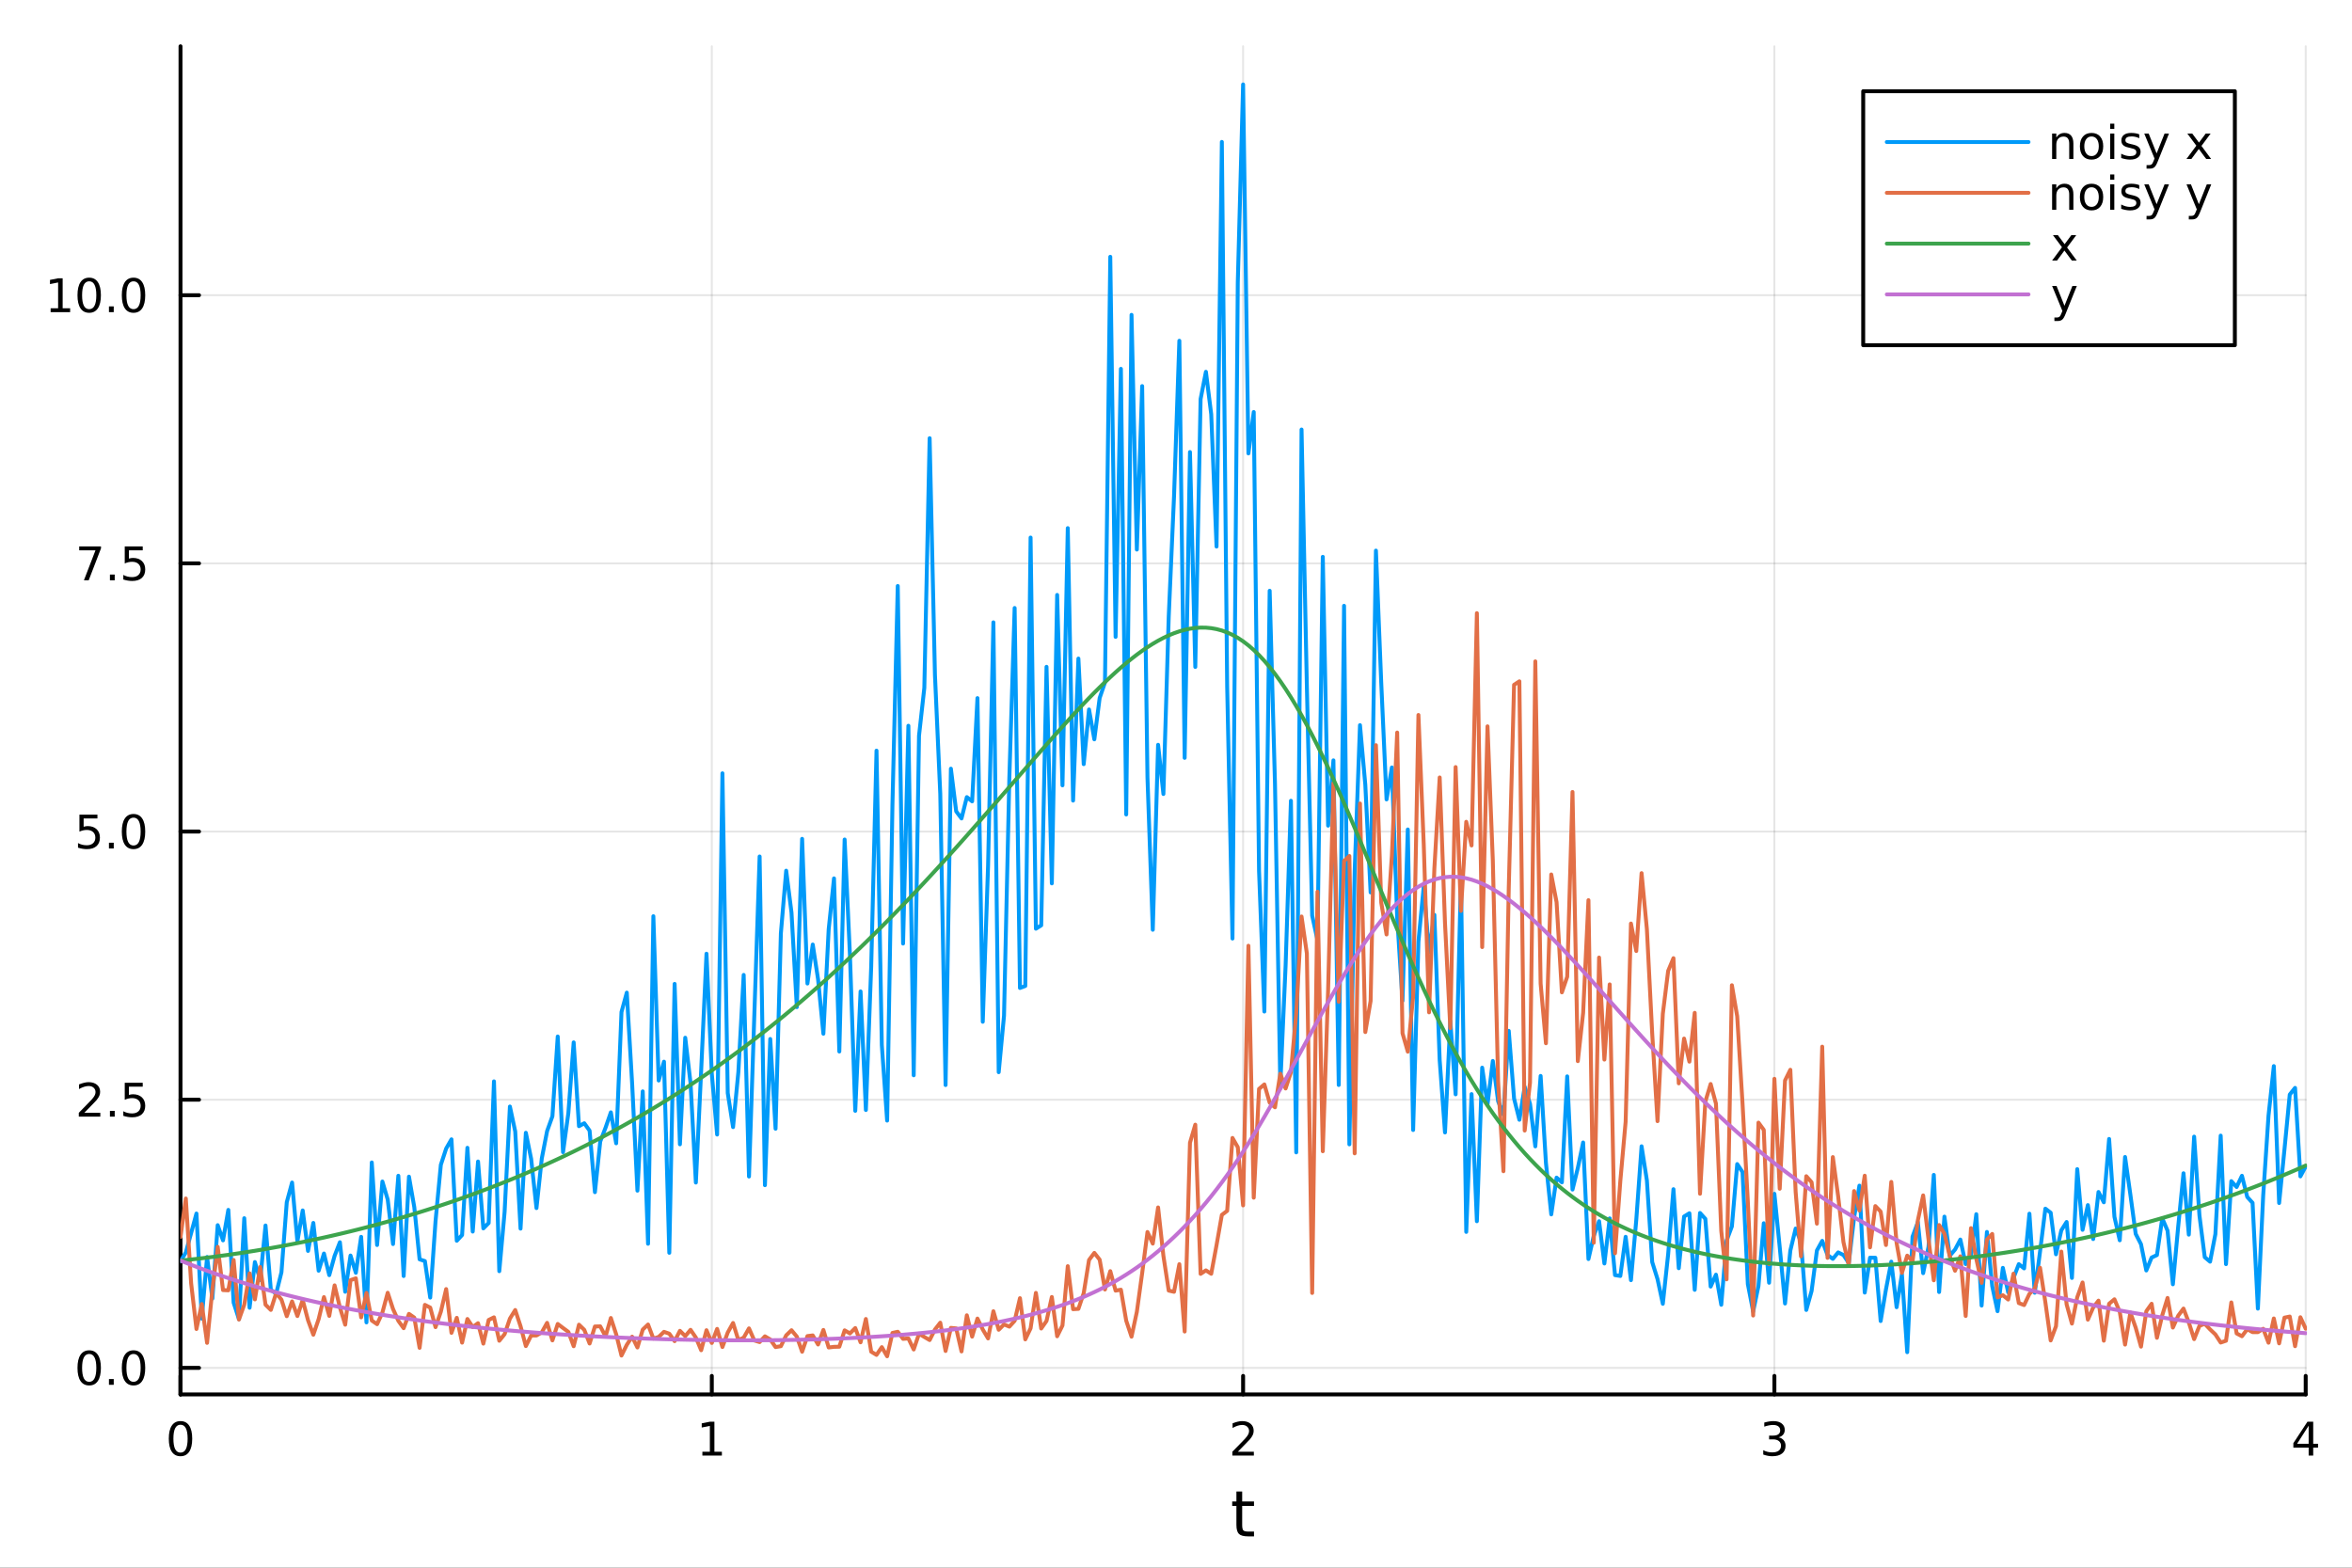 <?xml version="1.0" encoding="utf-8"?>
<svg xmlns="http://www.w3.org/2000/svg" xmlns:xlink="http://www.w3.org/1999/xlink" width="600" height="400" viewBox="0 0 2400 1600">
<rect x="0" y="0" width="2400" height="1600" fill="#333333" stroke="none"/>
<defs>
  <clipPath id="clip360">
    <rect x="0" y="0" width="2400" height="1600"/>
  </clipPath>
</defs>
<path clip-path="url(#clip360)" d="M0 1600 L2400 1600 L2400 0 L0 0  Z" fill="#ffffff" fill-rule="evenodd" fill-opacity="1"/>
<defs>
  <clipPath id="clip361">
    <rect x="480" y="0" width="1681" height="1600"/>
  </clipPath>
</defs>
<path clip-path="url(#clip360)" d="M184.191 1423.18 L2352.76 1423.18 L2352.76 47.244 L184.191 47.244  Z" fill="#ffffff" fill-rule="evenodd" fill-opacity="1"/>
<defs>
  <clipPath id="clip362">
    <rect x="184" y="47" width="2170" height="1377"/>
  </clipPath>
</defs>
<polyline clip-path="url(#clip362)" style="stroke:#000000; stroke-linecap:round; stroke-linejoin:round; stroke-width:2; stroke-opacity:0.1; fill:none" points="184.191,1423.18 184.191,47.244 "/>
<polyline clip-path="url(#clip362)" style="stroke:#000000; stroke-linecap:round; stroke-linejoin:round; stroke-width:2; stroke-opacity:0.1; fill:none" points="726.332,1423.18 726.332,47.244 "/>
<polyline clip-path="url(#clip362)" style="stroke:#000000; stroke-linecap:round; stroke-linejoin:round; stroke-width:2; stroke-opacity:0.1; fill:none" points="1268.47,1423.18 1268.47,47.244 "/>
<polyline clip-path="url(#clip362)" style="stroke:#000000; stroke-linecap:round; stroke-linejoin:round; stroke-width:2; stroke-opacity:0.1; fill:none" points="1810.61,1423.18 1810.61,47.244 "/>
<polyline clip-path="url(#clip362)" style="stroke:#000000; stroke-linecap:round; stroke-linejoin:round; stroke-width:2; stroke-opacity:0.1; fill:none" points="2352.76,1423.18 2352.76,47.244 "/>
<polyline clip-path="url(#clip360)" style="stroke:#000000; stroke-linecap:round; stroke-linejoin:round; stroke-width:4; stroke-opacity:1; fill:none" points="184.191,1423.18 2352.76,1423.18 "/>
<polyline clip-path="url(#clip360)" style="stroke:#000000; stroke-linecap:round; stroke-linejoin:round; stroke-width:4; stroke-opacity:1; fill:none" points="184.191,1423.18 184.191,1404.28 "/>
<polyline clip-path="url(#clip360)" style="stroke:#000000; stroke-linecap:round; stroke-linejoin:round; stroke-width:4; stroke-opacity:1; fill:none" points="726.332,1423.18 726.332,1404.28 "/>
<polyline clip-path="url(#clip360)" style="stroke:#000000; stroke-linecap:round; stroke-linejoin:round; stroke-width:4; stroke-opacity:1; fill:none" points="1268.47,1423.18 1268.47,1404.28 "/>
<polyline clip-path="url(#clip360)" style="stroke:#000000; stroke-linecap:round; stroke-linejoin:round; stroke-width:4; stroke-opacity:1; fill:none" points="1810.61,1423.18 1810.61,1404.28 "/>
<polyline clip-path="url(#clip360)" style="stroke:#000000; stroke-linecap:round; stroke-linejoin:round; stroke-width:4; stroke-opacity:1; fill:none" points="2352.76,1423.18 2352.76,1404.28 "/>
<path clip-path="url(#clip360)" d="M184.191 1454.1 Q180.58 1454.1 178.751 1457.66 Q176.945 1461.2 176.945 1468.33 Q176.945 1475.44 178.751 1479.01 Q180.58 1482.55 184.191 1482.55 Q187.825 1482.55 189.63 1479.01 Q191.459 1475.44 191.459 1468.33 Q191.459 1461.2 189.63 1457.66 Q187.825 1454.1 184.191 1454.1 M184.191 1450.39 Q190.001 1450.39 193.056 1455 Q196.135 1459.58 196.135 1468.33 Q196.135 1477.06 193.056 1481.67 Q190.001 1486.25 184.191 1486.25 Q178.381 1486.25 175.302 1481.67 Q172.246 1477.06 172.246 1468.33 Q172.246 1459.58 175.302 1455 Q178.381 1450.39 184.191 1450.39 Z" fill="#000000" fill-rule="nonzero" fill-opacity="1" /><path clip-path="url(#clip360)" d="M716.714 1481.64 L724.353 1481.64 L724.353 1455.28 L716.043 1456.95 L716.043 1452.69 L724.307 1451.02 L728.982 1451.02 L728.982 1481.64 L736.621 1481.64 L736.621 1485.58 L716.714 1485.58 L716.714 1481.64 Z" fill="#000000" fill-rule="nonzero" fill-opacity="1" /><path clip-path="url(#clip360)" d="M1263.13 1481.64 L1279.45 1481.64 L1279.45 1485.58 L1257.5 1485.58 L1257.5 1481.64 Q1260.16 1478.89 1264.75 1474.26 Q1269.35 1469.61 1270.53 1468.27 Q1272.78 1465.74 1273.66 1464.01 Q1274.56 1462.25 1274.56 1460.56 Q1274.56 1457.8 1272.62 1456.07 Q1270.7 1454.33 1267.59 1454.33 Q1265.39 1454.33 1262.94 1455.09 Q1260.51 1455.86 1257.73 1457.41 L1257.73 1452.69 Q1260.56 1451.55 1263.01 1450.97 Q1265.46 1450.39 1267.5 1450.39 Q1272.87 1450.39 1276.07 1453.08 Q1279.26 1455.77 1279.26 1460.26 Q1279.26 1462.39 1278.45 1464.31 Q1277.66 1466.2 1275.56 1468.8 Q1274.98 1469.47 1271.88 1472.69 Q1268.77 1475.88 1263.13 1481.64 Z" fill="#000000" fill-rule="nonzero" fill-opacity="1" /><path clip-path="url(#clip360)" d="M1814.86 1466.95 Q1818.22 1467.66 1820.09 1469.93 Q1821.99 1472.2 1821.99 1475.53 Q1821.99 1480.65 1818.47 1483.45 Q1814.95 1486.25 1808.47 1486.25 Q1806.3 1486.25 1803.98 1485.81 Q1801.69 1485.39 1799.24 1484.54 L1799.24 1480.02 Q1801.18 1481.16 1803.5 1481.74 Q1805.81 1482.32 1808.33 1482.32 Q1812.73 1482.32 1815.02 1480.58 Q1817.34 1478.84 1817.34 1475.53 Q1817.34 1472.48 1815.19 1470.77 Q1813.06 1469.03 1809.24 1469.03 L1805.21 1469.03 L1805.21 1465.19 L1809.42 1465.19 Q1812.87 1465.19 1814.7 1463.82 Q1816.53 1462.43 1816.53 1459.84 Q1816.53 1457.18 1814.63 1455.77 Q1812.76 1454.33 1809.24 1454.33 Q1807.32 1454.33 1805.12 1454.75 Q1802.92 1455.16 1800.28 1456.04 L1800.28 1451.88 Q1802.94 1451.14 1805.26 1450.77 Q1807.59 1450.39 1809.65 1450.39 Q1814.98 1450.39 1818.08 1452.83 Q1821.18 1455.23 1821.18 1459.35 Q1821.18 1462.22 1819.54 1464.21 Q1817.89 1466.18 1814.86 1466.95 Z" fill="#000000" fill-rule="nonzero" fill-opacity="1" /><path clip-path="url(#clip360)" d="M2355.77 1455.09 L2343.96 1473.54 L2355.77 1473.54 L2355.77 1455.09 M2354.54 1451.02 L2360.42 1451.02 L2360.42 1473.54 L2365.35 1473.54 L2365.35 1477.43 L2360.42 1477.43 L2360.42 1485.58 L2355.77 1485.58 L2355.77 1477.43 L2340.16 1477.43 L2340.16 1472.92 L2354.54 1451.02 Z" fill="#000000" fill-rule="nonzero" fill-opacity="1" /><path clip-path="url(#clip360)" d="M1267.53 1522.27 L1267.53 1532.4 L1279.6 1532.4 L1279.6 1536.95 L1267.53 1536.95 L1267.53 1556.3 Q1267.53 1560.66 1268.71 1561.9 Q1269.92 1563.14 1273.58 1563.14 L1279.6 1563.14 L1279.6 1568.04 L1273.58 1568.04 Q1266.8 1568.04 1264.22 1565.53 Q1261.65 1562.98 1261.65 1556.3 L1261.65 1536.95 L1257.35 1536.95 L1257.35 1532.4 L1261.65 1532.4 L1261.65 1522.27 L1267.53 1522.27 Z" fill="#000000" fill-rule="nonzero" fill-opacity="1" /><polyline clip-path="url(#clip362)" style="stroke:#000000; stroke-linecap:round; stroke-linejoin:round; stroke-width:2; stroke-opacity:0.1; fill:none" points="184.191,1396.07 2352.76,1396.07 "/>
<polyline clip-path="url(#clip362)" style="stroke:#000000; stroke-linecap:round; stroke-linejoin:round; stroke-width:2; stroke-opacity:0.1; fill:none" points="184.191,1122.37 2352.76,1122.37 "/>
<polyline clip-path="url(#clip362)" style="stroke:#000000; stroke-linecap:round; stroke-linejoin:round; stroke-width:2; stroke-opacity:0.1; fill:none" points="184.191,848.684 2352.76,848.684 "/>
<polyline clip-path="url(#clip362)" style="stroke:#000000; stroke-linecap:round; stroke-linejoin:round; stroke-width:2; stroke-opacity:0.1; fill:none" points="184.191,574.993 2352.76,574.993 "/>
<polyline clip-path="url(#clip362)" style="stroke:#000000; stroke-linecap:round; stroke-linejoin:round; stroke-width:2; stroke-opacity:0.1; fill:none" points="184.191,301.303 2352.76,301.303 "/>
<polyline clip-path="url(#clip360)" style="stroke:#000000; stroke-linecap:round; stroke-linejoin:round; stroke-width:4; stroke-opacity:1; fill:none" points="184.191,1423.18 184.191,47.244 "/>
<polyline clip-path="url(#clip360)" style="stroke:#000000; stroke-linecap:round; stroke-linejoin:round; stroke-width:4; stroke-opacity:1; fill:none" points="184.191,1396.07 203.088,1396.07 "/>
<polyline clip-path="url(#clip360)" style="stroke:#000000; stroke-linecap:round; stroke-linejoin:round; stroke-width:4; stroke-opacity:1; fill:none" points="184.191,1122.37 203.088,1122.37 "/>
<polyline clip-path="url(#clip360)" style="stroke:#000000; stroke-linecap:round; stroke-linejoin:round; stroke-width:4; stroke-opacity:1; fill:none" points="184.191,848.684 203.088,848.684 "/>
<polyline clip-path="url(#clip360)" style="stroke:#000000; stroke-linecap:round; stroke-linejoin:round; stroke-width:4; stroke-opacity:1; fill:none" points="184.191,574.993 203.088,574.993 "/>
<polyline clip-path="url(#clip360)" style="stroke:#000000; stroke-linecap:round; stroke-linejoin:round; stroke-width:4; stroke-opacity:1; fill:none" points="184.191,301.303 203.088,301.303 "/>
<path clip-path="url(#clip360)" d="M91.015 1381.86 Q87.404 1381.86 85.575 1385.43 Q83.77 1388.97 83.77 1396.1 Q83.77 1403.21 85.575 1406.77 Q87.404 1410.31 91.015 1410.31 Q94.649 1410.31 96.455 1406.77 Q98.284 1403.21 98.284 1396.1 Q98.284 1388.97 96.455 1385.43 Q94.649 1381.86 91.015 1381.86 M91.015 1378.16 Q96.825 1378.16 99.881 1382.77 Q102.959 1387.35 102.959 1396.1 Q102.959 1404.83 99.881 1409.43 Q96.825 1414.02 91.015 1414.02 Q85.205 1414.02 82.126 1409.43 Q79.071 1404.83 79.071 1396.1 Q79.071 1387.35 82.126 1382.77 Q85.205 1378.16 91.015 1378.16 Z" fill="#000000" fill-rule="nonzero" fill-opacity="1" /><path clip-path="url(#clip360)" d="M111.177 1407.47 L116.061 1407.47 L116.061 1413.35 L111.177 1413.35 L111.177 1407.47 Z" fill="#000000" fill-rule="nonzero" fill-opacity="1" /><path clip-path="url(#clip360)" d="M136.246 1381.86 Q132.635 1381.86 130.807 1385.43 Q129.001 1388.97 129.001 1396.1 Q129.001 1403.21 130.807 1406.77 Q132.635 1410.31 136.246 1410.31 Q139.881 1410.31 141.686 1406.77 Q143.515 1403.21 143.515 1396.1 Q143.515 1388.97 141.686 1385.43 Q139.881 1381.86 136.246 1381.86 M136.246 1378.16 Q142.056 1378.16 145.112 1382.77 Q148.191 1387.35 148.191 1396.1 Q148.191 1404.83 145.112 1409.43 Q142.056 1414.02 136.246 1414.02 Q130.436 1414.02 127.357 1409.43 Q124.302 1404.83 124.302 1396.1 Q124.302 1387.35 127.357 1382.77 Q130.436 1378.16 136.246 1378.16 Z" fill="#000000" fill-rule="nonzero" fill-opacity="1" /><path clip-path="url(#clip360)" d="M86.038 1135.72 L102.358 1135.72 L102.358 1139.65 L80.413 1139.65 L80.413 1135.72 Q83.075 1132.97 87.659 1128.34 Q92.265 1123.68 93.446 1122.34 Q95.691 1119.82 96.571 1118.08 Q97.473 1116.32 97.473 1114.63 Q97.473 1111.88 95.529 1110.14 Q93.608 1108.4 90.506 1108.4 Q88.307 1108.4 85.853 1109.17 Q83.422 1109.93 80.645 1111.48 L80.645 1106.76 Q83.469 1105.63 85.922 1105.05 Q88.376 1104.47 90.413 1104.47 Q95.784 1104.47 98.978 1107.15 Q102.172 1109.84 102.172 1114.33 Q102.172 1116.46 101.362 1118.38 Q100.575 1120.28 98.469 1122.87 Q97.89 1123.54 94.788 1126.76 Q91.686 1129.96 86.038 1135.72 Z" fill="#000000" fill-rule="nonzero" fill-opacity="1" /><path clip-path="url(#clip360)" d="M112.172 1133.78 L117.057 1133.78 L117.057 1139.65 L112.172 1139.65 L112.172 1133.78 Z" fill="#000000" fill-rule="nonzero" fill-opacity="1" /><path clip-path="url(#clip360)" d="M127.288 1105.09 L145.644 1105.09 L145.644 1109.03 L131.57 1109.03 L131.57 1117.5 Q132.589 1117.15 133.607 1116.99 Q134.626 1116.81 135.644 1116.81 Q141.431 1116.81 144.811 1119.98 Q148.191 1123.15 148.191 1128.57 Q148.191 1134.15 144.718 1137.25 Q141.246 1140.33 134.927 1140.33 Q132.751 1140.33 130.482 1139.96 Q128.237 1139.59 125.83 1138.84 L125.83 1134.15 Q127.913 1135.28 130.135 1135.84 Q132.357 1136.39 134.834 1136.39 Q138.839 1136.39 141.177 1134.28 Q143.515 1132.18 143.515 1128.57 Q143.515 1124.96 141.177 1122.85 Q138.839 1120.74 134.834 1120.74 Q132.959 1120.74 131.084 1121.16 Q129.232 1121.58 127.288 1122.46 L127.288 1105.09 Z" fill="#000000" fill-rule="nonzero" fill-opacity="1" /><path clip-path="url(#clip360)" d="M81.061 831.404 L99.418 831.404 L99.418 835.339 L85.344 835.339 L85.344 843.811 Q86.362 843.464 87.381 843.302 Q88.399 843.117 89.418 843.117 Q95.205 843.117 98.585 846.288 Q101.964 849.46 101.964 854.876 Q101.964 860.455 98.492 863.557 Q95.02 866.635 88.7 866.635 Q86.524 866.635 84.256 866.265 Q82.01 865.895 79.603 865.154 L79.603 860.455 Q81.686 861.589 83.909 862.145 Q86.131 862.7 88.608 862.7 Q92.612 862.7 94.95 860.594 Q97.288 858.487 97.288 854.876 Q97.288 851.265 94.95 849.159 Q92.612 847.052 88.608 847.052 Q86.733 847.052 84.858 847.469 Q83.006 847.886 81.061 848.765 L81.061 831.404 Z" fill="#000000" fill-rule="nonzero" fill-opacity="1" /><path clip-path="url(#clip360)" d="M111.177 860.085 L116.061 860.085 L116.061 865.964 L111.177 865.964 L111.177 860.085 Z" fill="#000000" fill-rule="nonzero" fill-opacity="1" /><path clip-path="url(#clip360)" d="M136.246 834.483 Q132.635 834.483 130.807 838.048 Q129.001 841.589 129.001 848.719 Q129.001 855.825 130.807 859.39 Q132.635 862.932 136.246 862.932 Q139.881 862.932 141.686 859.39 Q143.515 855.825 143.515 848.719 Q143.515 841.589 141.686 838.048 Q139.881 834.483 136.246 834.483 M136.246 830.779 Q142.056 830.779 145.112 835.386 Q148.191 839.969 148.191 848.719 Q148.191 857.446 145.112 862.052 Q142.056 866.635 136.246 866.635 Q130.436 866.635 127.357 862.052 Q124.302 857.446 124.302 848.719 Q124.302 839.969 127.357 835.386 Q130.436 830.779 136.246 830.779 Z" fill="#000000" fill-rule="nonzero" fill-opacity="1" /><path clip-path="url(#clip360)" d="M80.83 557.713 L103.052 557.713 L103.052 559.704 L90.506 592.273 L85.622 592.273 L97.427 561.649 L80.83 561.649 L80.83 557.713 Z" fill="#000000" fill-rule="nonzero" fill-opacity="1" /><path clip-path="url(#clip360)" d="M112.172 586.394 L117.057 586.394 L117.057 592.273 L112.172 592.273 L112.172 586.394 Z" fill="#000000" fill-rule="nonzero" fill-opacity="1" /><path clip-path="url(#clip360)" d="M127.288 557.713 L145.644 557.713 L145.644 561.649 L131.57 561.649 L131.57 570.121 Q132.589 569.774 133.607 569.612 Q134.626 569.426 135.644 569.426 Q141.431 569.426 144.811 572.598 Q148.191 575.769 148.191 581.186 Q148.191 586.764 144.718 589.866 Q141.246 592.945 134.927 592.945 Q132.751 592.945 130.482 592.574 Q128.237 592.204 125.83 591.463 L125.83 586.764 Q127.913 587.899 130.135 588.454 Q132.357 589.01 134.834 589.01 Q138.839 589.01 141.177 586.903 Q143.515 584.797 143.515 581.186 Q143.515 577.574 141.177 575.468 Q138.839 573.362 134.834 573.362 Q132.959 573.362 131.084 573.778 Q129.232 574.195 127.288 575.075 L127.288 557.713 Z" fill="#000000" fill-rule="nonzero" fill-opacity="1" /><path clip-path="url(#clip360)" d="M51.663 314.648 L59.302 314.648 L59.302 288.282 L50.992 289.949 L50.992 285.689 L59.256 284.023 L63.932 284.023 L63.932 314.648 L71.571 314.648 L71.571 318.583 L51.663 318.583 L51.663 314.648 Z" fill="#000000" fill-rule="nonzero" fill-opacity="1" /><path clip-path="url(#clip360)" d="M91.015 287.102 Q87.404 287.102 85.575 290.666 Q83.77 294.208 83.77 301.338 Q83.77 308.444 85.575 312.009 Q87.404 315.55 91.015 315.55 Q94.649 315.55 96.455 312.009 Q98.284 308.444 98.284 301.338 Q98.284 294.208 96.455 290.666 Q94.649 287.102 91.015 287.102 M91.015 283.398 Q96.825 283.398 99.881 288.004 Q102.959 292.588 102.959 301.338 Q102.959 310.064 99.881 314.671 Q96.825 319.254 91.015 319.254 Q85.205 319.254 82.126 314.671 Q79.071 310.064 79.071 301.338 Q79.071 292.588 82.126 288.004 Q85.205 283.398 91.015 283.398 Z" fill="#000000" fill-rule="nonzero" fill-opacity="1" /><path clip-path="url(#clip360)" d="M111.177 312.703 L116.061 312.703 L116.061 318.583 L111.177 318.583 L111.177 312.703 Z" fill="#000000" fill-rule="nonzero" fill-opacity="1" /><path clip-path="url(#clip360)" d="M136.246 287.102 Q132.635 287.102 130.807 290.666 Q129.001 294.208 129.001 301.338 Q129.001 308.444 130.807 312.009 Q132.635 315.55 136.246 315.55 Q139.881 315.55 141.686 312.009 Q143.515 308.444 143.515 301.338 Q143.515 294.208 141.686 290.666 Q139.881 287.102 136.246 287.102 M136.246 283.398 Q142.056 283.398 145.112 288.004 Q148.191 292.588 148.191 301.338 Q148.191 310.064 145.112 314.671 Q142.056 319.254 136.246 319.254 Q130.436 319.254 127.357 314.671 Q124.302 310.064 124.302 301.338 Q124.302 292.588 127.357 288.004 Q130.436 283.398 136.246 283.398 Z" fill="#000000" fill-rule="nonzero" fill-opacity="1" /><polyline clip-path="url(#clip362)" style="stroke:#009af9; stroke-linecap:round; stroke-linejoin:round; stroke-width:4; stroke-opacity:1; fill:none" points="184.191,1287.44 189.612,1278.25 195.034,1258.48 200.455,1238.55 205.876,1345.77 211.298,1282.9 216.719,1325.28 222.141,1250.43 227.562,1265.94 232.983,1234.83 238.405,1329.52 243.826,1346.36 249.248,1243.32 254.669,1334.71 260.09,1288.08 265.512,1306.38 270.933,1250.75 276.355,1316.29 281.776,1320.4 287.198,1298.47 292.619,1226.98 298.04,1206.93 303.462,1267.03 308.883,1235.4 314.305,1276.7 319.726,1248.14 325.147,1296.9 330.569,1279.36 335.99,1301.42 341.412,1281.79 346.833,1267.85 352.254,1318.38 357.676,1281.42 363.097,1299.01 368.519,1262.32 373.94,1349.66 379.362,1186.42 384.783,1270.68 390.204,1205.89 395.626,1224.25 401.047,1269.69 406.469,1200 411.89,1302.32 417.311,1200.91 422.733,1232.02 428.154,1285.28 433.576,1287.07 438.997,1324.33 444.419,1246.37 449.84,1188.83 455.261,1172.25 460.683,1162.8 466.104,1266.33 471.526,1260.45 476.947,1171.46 482.368,1256.97 487.79,1185.46 493.211,1253.72 498.633,1248.25 504.054,1103.65 509.475,1297.38 514.897,1237.03 520.318,1129.34 525.74,1154.77 531.161,1253.95 536.583,1156.12 542.004,1182.78 547.425,1232.99 552.847,1182.31 558.268,1154.4 563.69,1139.25 569.111,1057.87 574.532,1175.94 579.954,1136.06 585.375,1063.87 590.797,1149.4 596.218,1146.4 601.639,1153.95 607.061,1216.74 612.482,1165.05 617.904,1150.96 623.325,1135.26 628.747,1166.87 634.168,1032.88 639.589,1013.08 645.011,1105.52 650.432,1215.2 655.854,1113.88 661.275,1269.4 666.696,935.11 672.118,1102.78 677.539,1083.55 682.961,1278.61 688.382,1004.17 693.804,1167.9 699.225,1059.12 704.646,1105.48 710.068,1206.94 715.489,1092.41 720.911,973.36 726.332,1096.08 731.753,1157.93 737.175,789.244 742.596,1115.58 748.018,1150.33 753.439,1094.03 758.86,995.025 764.282,1200.77 769.703,1036.59 775.125,874.146 780.546,1209.63 785.968,1060.4 791.389,1151.98 796.81,952.524 802.232,888.631 807.653,931.424 813.075,1027.91 818.496,856.152 823.917,1003.78 829.339,964.005 834.76,999.434 840.182,1055.03 845.603,948.387 851.024,896.491 856.446,1073.2 861.867,856.827 867.289,974.682 872.71,1133.73 878.132,1011.86 883.553,1132.88 888.974,986.657 894.396,766.121 899.817,1066.58 905.239,1143.7 910.66,820.904 916.081,598.092 921.503,963.007 926.924,740.712 932.346,1097.46 937.767,750.878 943.189,702.047 948.61,447.233 954.031,688.892 959.453,810.154 964.874,1107.41 970.296,784.522 975.717,828.112 981.138,835.317 986.56,813.551 991.981,817.874 997.403,712.512 1002.82,1042.82 1008.25,883.236 1013.67,635.183 1019.09,1094.28 1024.51,1036.66 1029.93,794.486 1035.35,620.536 1040.77,1008.34 1046.2,1006.3 1051.62,548.641 1057.04,947.831 1062.46,944.409 1067.88,680.576 1073.3,901.592 1078.72,607.198 1084.15,801.531 1089.57,539.034 1094.99,817.097 1100.41,672.148 1105.83,779.88 1111.25,724.112 1116.67,754.569 1122.1,712.375 1127.52,696.503 1132.94,262.081 1138.36,649.997 1143.78,376.446 1149.2,831.266 1154.62,321.347 1160.05,560.9 1165.47,394.065 1170.89,793.584 1176.31,948.932 1181.73,760.168 1187.15,810.349 1192.57,629.621 1197.99,506.542 1203.42,347.802 1208.84,773.491 1214.26,461.385 1219.68,680.682 1225.1,407.296 1230.52,379.471 1235.94,422.742 1241.37,557.84 1246.79,144.853 1252.21,700.361 1257.63,957.883 1263.05,288.073 1268.47,86.186 1273.89,462.768 1279.32,420.526 1284.74,888.788 1290.16,1032.41 1295.58,602.945 1301,799.683 1306.42,1107.63 1311.84,985.621 1317.27,817.276 1322.69,1176.14 1328.11,438.391 1333.53,700.088 1338.95,934.488 1344.37,959.5 1349.79,568.301 1355.22,842.679 1360.64,776.047 1366.06,1107.34 1371.48,618.293 1376.9,1167.93 1382.32,888.985 1387.74,740.11 1393.17,800.904 1398.59,910.807 1404.01,561.955 1409.43,696.944 1414.85,815.896 1420.27,783.265 1425.69,936.33 1431.12,1021.4 1436.54,846.57 1441.96,1153.29 1447.38,961.178 1452.8,904.586 1458.22,971.861 1463.64,933.679 1469.07,1082.17 1474.49,1155.8 1479.91,1041.92 1485.33,1116.88 1490.75,896.594 1496.17,1257.29 1501.59,1116.65 1507.02,1246.39 1512.44,1089.68 1517.86,1127.33 1523.28,1082.84 1528.7,1123.98 1534.12,1137.57 1539.54,1052.11 1544.97,1121.2 1550.39,1142.85 1555.81,1109.27 1561.23,1126.56 1566.65,1170.01 1572.07,1098.13 1577.49,1186.91 1582.92,1239.43 1588.34,1201.9 1593.76,1206.75 1599.18,1098.56 1604.6,1214.08 1610.02,1192.11 1615.44,1166.03 1620.87,1284.99 1626.29,1261.44 1631.71,1246.39 1637.13,1289.52 1642.55,1243.49 1647.97,1301.4 1653.39,1302.26 1658.82,1262.29 1664.24,1306.54 1669.66,1245.16 1675.08,1169.93 1680.5,1204.67 1685.92,1288.1 1691.34,1305.42 1696.76,1330.66 1702.19,1280.16 1707.61,1213.71 1713.03,1294.37 1718.45,1241.61 1723.87,1238.27 1729.29,1316.41 1734.71,1237.98 1740.14,1243.98 1745.56,1313.09 1750.98,1300.95 1756.4,1331.66 1761.82,1266.16 1767.24,1251.64 1772.66,1188.08 1778.09,1196.2 1783.51,1310.55 1788.93,1338.51 1794.35,1312.51 1799.77,1248.46 1805.19,1309.18 1810.61,1218.41 1816.04,1272.84 1821.46,1330.38 1826.88,1276.27 1832.3,1253.86 1837.72,1267.63 1843.14,1336.95 1848.56,1317.63 1853.99,1276.24 1859.41,1266.44 1864.83,1280.86 1870.25,1284.81 1875.67,1278.22 1881.09,1280.89 1886.51,1289.09 1891.94,1242.65 1897.36,1210.08 1902.78,1319.23 1908.2,1283.59 1913.62,1283.68 1919.04,1348.25 1924.46,1315.91 1929.89,1287.68 1935.31,1334.17 1940.73,1300.49 1946.15,1380.06 1951.57,1262.22 1956.99,1247.42 1962.41,1299.41 1967.84,1272.77 1973.26,1199.12 1978.68,1318.66 1984.1,1241.71 1989.52,1281.69 1994.94,1275.31 2000.36,1265.11 2005.79,1290.15 2011.21,1281.92 2016.63,1239.23 2022.05,1332.48 2027.47,1257.34 2032.89,1312.73 2038.31,1338.23 2043.74,1293.99 2049.16,1318.96 2054.58,1304.31 2060,1290.2 2065.42,1294.54 2070.84,1238.7 2076.26,1319.39 2081.69,1277.25 2087.11,1233.57 2092.53,1237.73 2097.95,1280.12 2103.37,1255.7 2108.79,1247.17 2114.21,1304.28 2119.64,1193.24 2125.06,1255.19 2130.48,1229.94 2135.9,1264.6 2141.32,1216.57 2146.74,1227.08 2152.16,1162.44 2157.59,1241.91 2163.01,1265.87 2168.43,1180.84 2173.85,1219.21 2179.27,1259.3 2184.69,1269.85 2190.11,1296.65 2195.53,1283.46 2200.96,1280.93 2206.38,1243.42 2211.8,1256.05 2217.22,1310.76 2222.64,1251.99 2228.06,1197.45 2233.48,1260.09 2238.91,1160.07 2244.33,1240.5 2249.75,1283.1 2255.17,1287.68 2260.59,1259.58 2266.01,1159.04 2271.43,1290.18 2276.86,1205.49 2282.28,1211.46 2287.7,1200.02 2293.12,1221.66 2298.54,1227.63 2303.96,1335.59 2309.38,1220.09 2314.81,1138.62 2320.23,1088.08 2325.65,1227.81 2331.07,1173.29 2336.49,1117.11 2341.91,1110.32 2347.33,1200.63 2352.76,1190.54 "/>
<polyline clip-path="url(#clip362)" style="stroke:#e26f46; stroke-linecap:round; stroke-linejoin:round; stroke-width:4; stroke-opacity:1; fill:none" points="184.191,1262.49 189.612,1223.22 195.034,1309.74 200.455,1356.39 205.876,1330.91 211.298,1370.54 216.719,1316.08 222.141,1272.52 227.562,1316.67 232.983,1316.92 238.405,1285.96 243.826,1346.73 249.248,1331.56 254.669,1299.6 260.09,1326.17 265.512,1293.1 270.933,1331.59 276.355,1336.92 281.776,1319.78 287.198,1326.42 292.619,1343.33 298.04,1328.26 303.462,1343.18 308.883,1326.78 314.305,1347.42 319.726,1362.23 325.147,1346.3 330.569,1323.85 335.99,1343.02 341.412,1311.86 346.833,1334.32 352.254,1352 357.676,1306.52 363.097,1304.68 368.519,1344.51 373.94,1319.51 379.362,1347.73 384.783,1351.49 390.204,1339.59 395.626,1319.4 401.047,1335.98 406.469,1348.05 411.89,1355.58 417.311,1340.97 422.733,1344.76 428.154,1375.63 433.576,1331.77 438.997,1334.54 444.419,1354.51 449.84,1338.77 455.261,1315.65 460.683,1360.33 466.104,1345 471.526,1370.31 476.947,1346.19 482.368,1354.39 487.79,1350.47 493.211,1371.31 498.633,1347.18 504.054,1344.48 509.475,1368.39 514.897,1361.67 520.318,1345.78 525.74,1337.02 531.161,1353.54 536.583,1373.83 542.004,1363 547.425,1362.99 552.847,1359.82 558.268,1350.11 563.69,1368.02 569.111,1351.24 574.532,1355.35 579.954,1359.34 585.375,1373.98 590.797,1351.98 596.218,1357.27 601.639,1371.22 607.061,1353.83 612.482,1353.69 617.904,1363.93 623.325,1345.16 628.747,1361.73 634.168,1383.49 639.589,1372.56 645.011,1364.21 650.432,1375.26 655.854,1357.01 661.275,1351.82 666.696,1366.17 672.118,1364.5 677.539,1359.29 682.961,1361.18 688.382,1368.8 693.804,1358.25 699.225,1363.67 704.646,1357.24 710.068,1365.14 715.489,1378.07 720.911,1357.62 726.332,1370.64 731.753,1356.3 737.175,1374.79 742.596,1359.99 748.018,1350.25 753.439,1367.68 758.86,1365.24 764.282,1355.76 769.703,1368.09 775.125,1369.74 780.546,1363.87 785.968,1367.08 791.389,1374.83 796.81,1373.94 802.232,1362.88 807.653,1357.65 813.075,1364.15 818.496,1379.59 823.917,1363.63 829.339,1362.94 834.76,1372.21 840.182,1357.37 845.603,1375.26 851.024,1374.6 856.446,1374.47 861.867,1357.77 867.289,1360.9 872.71,1355.41 878.132,1369.99 883.553,1346.17 888.974,1379.55 894.396,1382.82 899.817,1374.91 905.239,1384.24 910.66,1360.42 916.081,1359.22 921.503,1366.47 926.924,1366 932.346,1377.31 937.767,1361.24 943.189,1364.51 948.61,1367.68 954.031,1356.92 959.453,1349.96 964.874,1378.82 970.296,1355.27 975.717,1355.79 981.138,1379.29 986.56,1342.41 991.981,1364.18 997.403,1345.75 1002.82,1356.89 1008.25,1366.01 1013.67,1338.26 1019.09,1357.17 1024.51,1351.7 1029.93,1353.99 1035.35,1348.05 1040.77,1324.92 1046.2,1366.98 1051.62,1355.7 1057.04,1319.54 1062.46,1355.91 1067.88,1348.16 1073.3,1323.72 1078.72,1363.82 1084.15,1352.8 1089.57,1292.26 1094.99,1336.17 1100.41,1335.84 1105.83,1319.79 1111.25,1285.96 1116.67,1278.72 1122.1,1285.62 1127.52,1316.07 1132.94,1297.36 1138.36,1317.22 1143.78,1316.3 1149.2,1347.92 1154.62,1364.22 1160.05,1338.88 1165.47,1299.42 1170.89,1257.4 1176.31,1269.24 1181.73,1232.34 1187.15,1281.75 1192.57,1317.18 1197.99,1318.43 1203.42,1290.24 1208.84,1358.98 1214.26,1166.32 1219.68,1147.85 1225.1,1300.13 1230.52,1296.56 1235.94,1300.02 1241.37,1270.8 1246.79,1239.95 1252.21,1235.8 1257.63,1161.4 1263.05,1170.87 1268.47,1230.23 1273.89,965.248 1279.32,1222.37 1284.74,1111.36 1290.16,1106.78 1295.58,1125.42 1301,1130.12 1306.42,1095.81 1311.84,1110.92 1317.27,1094.36 1322.69,1033.96 1328.11,935.401 1333.53,973.095 1338.95,1319.6 1344.37,910.112 1349.79,1174.98 1355.22,1010.16 1360.64,798.999 1366.06,1022.43 1371.48,878.758 1376.9,873.66 1382.32,1177.13 1387.74,820.07 1393.17,1053.34 1398.59,1021.53 1404.01,760.556 1409.43,921.142 1414.85,953.725 1420.27,873.383 1425.69,747.646 1431.12,1054.51 1436.54,1073.36 1441.96,1017.2 1447.38,729.717 1452.8,861.712 1458.22,1033.2 1463.64,886.468 1469.07,793.484 1474.49,942.174 1479.91,1049.36 1485.33,782.884 1490.75,929.668 1496.17,838.749 1501.59,862.889 1507.02,625.81 1512.44,966.611 1517.86,741.304 1523.28,877.911 1528.7,1103.59 1534.12,1195.37 1539.54,906.695 1544.97,698.942 1550.39,695.369 1555.81,1153.84 1561.23,1105.01 1566.65,675.003 1572.07,1003.91 1577.49,1064.76 1582.92,892.485 1588.34,920.761 1593.76,1012.82 1599.18,996.912 1604.6,808.309 1610.02,1083.02 1615.44,1033.79 1620.87,918.729 1626.29,1268.33 1631.71,977.307 1637.13,1081.43 1642.55,1004.68 1647.97,1279.1 1653.39,1205.37 1658.82,1144.75 1664.24,942.571 1669.66,970.629 1675.08,891.156 1680.5,948.355 1685.92,1054.71 1691.34,1144.27 1696.76,1034.68 1702.19,990.954 1707.61,977.937 1713.03,1105.68 1718.45,1059.98 1723.87,1083.55 1729.29,1033.71 1734.71,1218.36 1740.14,1124.37 1745.56,1106.34 1750.98,1126.34 1756.4,1256.34 1761.82,1305.71 1767.24,1005.54 1772.66,1037.27 1778.09,1126.16 1783.51,1226.45 1788.93,1342.64 1794.35,1145.78 1799.77,1153.18 1805.19,1290.2 1810.61,1101.04 1816.04,1213.24 1821.46,1102.76 1826.88,1091.82 1832.3,1216.53 1837.72,1282.25 1843.14,1200.47 1848.56,1206.59 1853.99,1248.87 1859.41,1068.23 1864.83,1283.76 1870.25,1180.94 1875.67,1220.94 1881.09,1267.83 1886.51,1291.39 1891.94,1215.61 1897.36,1235.46 1902.78,1199.92 1908.2,1273.06 1913.62,1230.94 1919.04,1236.56 1924.46,1270.69 1929.89,1206.29 1935.31,1268.59 1940.73,1299.12 1946.15,1281.53 1951.57,1287.32 1956.99,1245.47 1962.41,1220.04 1967.84,1264.67 1973.26,1306.71 1978.68,1250.29 1984.1,1259.01 1989.52,1281.87 1994.94,1296.93 2000.36,1282.18 2005.79,1343.1 2011.21,1253.46 2016.63,1284.79 2022.05,1309.32 2027.47,1265.11 2032.89,1259.39 2038.31,1324.16 2043.74,1321.91 2049.16,1326.32 2054.58,1299.92 2060,1329.91 2065.42,1331.99 2070.84,1320.54 2076.26,1315.13 2081.69,1293.91 2087.11,1329.11 2092.53,1368.09 2097.95,1353.57 2103.37,1277.37 2108.79,1331.23 2114.21,1350.88 2119.64,1323.96 2125.06,1308.92 2130.48,1346.86 2135.9,1334.48 2141.32,1327.45 2146.74,1368.32 2152.16,1330.61 2157.59,1326.09 2163.01,1338.86 2168.43,1372.31 2173.85,1339.63 2179.27,1355.01 2184.69,1374.4 2190.11,1338.26 2195.53,1330.63 2200.96,1365.38 2206.38,1342.39 2211.8,1324.69 2217.22,1354.94 2222.64,1342.86 2228.06,1335.54 2233.48,1349.75 2238.91,1366.73 2244.33,1353.21 2249.75,1351.05 2255.17,1356.78 2260.59,1361.93 2266.01,1370.22 2271.43,1368.39 2276.86,1329.28 2282.28,1360.91 2287.7,1363.79 2293.12,1356.63 2298.54,1359.6 2303.96,1359.62 2309.38,1356.18 2314.81,1370.4 2320.23,1345.63 2325.65,1371.06 2331.07,1344.8 2336.49,1343.68 2341.91,1373.95 2347.33,1344.39 2352.76,1356.1 "/>
<polyline clip-path="url(#clip362)" style="stroke:#3da44d; stroke-linecap:round; stroke-linejoin:round; stroke-width:4; stroke-opacity:1; fill:none" points="184.191,1286.59 189.612,1286.03 195.034,1285.45 200.455,1284.84 205.876,1284.2 211.298,1283.55 216.719,1282.87 222.141,1282.16 227.562,1281.43 232.983,1280.68 238.405,1279.9 243.826,1279.1 249.248,1278.28 254.669,1277.43 260.09,1276.56 265.512,1275.66 270.933,1274.74 276.355,1273.8 281.776,1272.83 287.198,1271.84 292.619,1270.82 298.04,1269.78 303.462,1268.72 308.883,1267.63 314.305,1266.51 319.726,1265.38 325.147,1264.21 330.569,1263.03 335.99,1261.81 341.412,1260.57 346.833,1259.31 352.254,1258.02 357.676,1256.71 363.097,1255.37 368.519,1254 373.94,1252.61 379.362,1251.19 384.783,1249.74 390.204,1248.27 395.626,1246.77 401.047,1245.25 406.469,1243.69 411.89,1242.11 417.311,1240.5 422.733,1238.86 428.154,1237.2 433.576,1235.5 438.997,1233.78 444.419,1232.03 449.84,1230.24 455.261,1228.43 460.683,1226.59 466.104,1224.72 471.526,1222.81 476.947,1220.88 482.368,1218.92 487.79,1216.92 493.211,1214.89 498.633,1212.83 504.054,1210.74 509.475,1208.61 514.897,1206.45 520.318,1204.26 525.74,1202.04 531.161,1199.78 536.583,1197.48 542.004,1195.15 547.425,1192.79 552.847,1190.39 558.268,1187.95 563.69,1185.48 569.111,1182.97 574.532,1180.42 579.954,1177.84 585.375,1175.22 590.797,1172.56 596.218,1169.86 601.639,1167.13 607.061,1164.35 612.482,1161.53 617.904,1158.68 623.325,1155.78 628.747,1152.84 634.168,1149.87 639.589,1146.84 645.011,1143.78 650.432,1140.68 655.854,1137.53 661.275,1134.34 666.696,1131.1 672.118,1127.82 677.539,1124.5 682.961,1121.13 688.382,1117.71 693.804,1114.25 699.225,1110.75 704.646,1107.19 710.068,1103.59 715.489,1099.95 720.911,1096.25 726.332,1092.51 731.753,1088.72 737.175,1084.87 742.596,1080.98 748.018,1077.04 753.439,1073.05 758.86,1069.01 764.282,1064.92 769.703,1060.78 775.125,1056.58 780.546,1052.34 785.968,1048.04 791.389,1043.69 796.81,1039.29 802.232,1034.84 807.653,1030.33 813.075,1025.77 818.496,1021.16 823.917,1016.49 829.339,1011.77 834.76,1007 840.182,1002.17 845.603,997.293 851.024,992.36 856.446,987.375 861.867,982.336 867.289,977.243 872.71,972.098 878.132,966.901 883.553,961.655 888.974,956.357 894.396,951.008 899.817,945.609 905.239,940.158 910.66,934.656 916.081,929.104 921.503,923.502 926.924,917.851 932.346,912.152 937.767,906.405 943.189,900.613 948.61,894.776 954.031,888.895 959.453,882.973 964.874,877.012 970.296,871.013 975.717,864.979 981.138,858.912 986.56,852.815 991.981,846.69 997.403,840.539 1002.82,834.367 1008.25,828.176 1013.67,821.97 1019.09,815.752 1024.51,809.526 1029.93,803.295 1035.35,797.064 1040.77,790.836 1046.2,784.617 1051.62,778.41 1057.04,772.22 1062.46,766.052 1067.88,759.904 1073.3,753.781 1078.72,747.693 1084.15,741.649 1089.57,735.66 1094.99,729.738 1100.41,723.893 1105.83,718.137 1111.25,712.481 1116.67,706.938 1122.1,701.519 1127.52,696.238 1132.94,691.107 1138.36,686.139 1143.78,681.347 1149.2,676.745 1154.62,672.347 1160.05,668.167 1165.47,664.219 1170.89,660.519 1176.31,657.08 1181.73,653.919 1187.15,651.051 1192.57,648.491 1197.99,646.255 1203.42,644.361 1208.84,642.824 1214.26,641.661 1219.68,640.89 1225.1,640.527 1230.52,640.591 1235.94,641.1 1241.37,642.071 1246.79,643.523 1252.21,645.475 1257.63,647.946 1263.05,650.956 1268.47,654.529 1273.89,658.669 1279.32,663.377 1284.74,668.648 1290.16,674.477 1295.58,680.857 1301,687.779 1306.42,695.232 1311.84,703.204 1317.27,711.68 1322.69,720.643 1328.11,730.076 1333.53,739.959 1338.95,750.269 1344.37,760.983 1349.79,772.075 1355.22,783.517 1360.64,795.28 1366.06,807.333 1371.48,819.643 1376.9,832.175 1382.32,844.891 1387.74,857.754 1393.17,870.722 1398.59,883.754 1404.01,896.805 1409.43,909.828 1414.85,922.784 1420.27,935.662 1425.69,948.431 1431.12,961.063 1436.54,973.529 1441.96,985.803 1447.38,997.862 1452.8,1009.68 1458.22,1021.25 1463.64,1032.54 1469.07,1043.55 1474.49,1054.25 1479.91,1064.65 1485.33,1074.72 1490.75,1084.48 1496.17,1093.9 1501.59,1102.99 1507.02,1111.76 1512.44,1120.19 1517.86,1128.31 1523.28,1136.11 1528.7,1143.61 1534.12,1150.82 1539.54,1157.75 1544.97,1164.41 1550.39,1170.82 1555.81,1176.97 1561.23,1182.85 1566.65,1188.48 1572.07,1193.88 1577.49,1199.04 1582.92,1203.97 1588.34,1208.69 1593.76,1213.2 1599.18,1217.52 1604.6,1221.64 1610.02,1225.58 1615.44,1229.33 1620.87,1232.92 1626.29,1236.35 1631.71,1239.61 1637.13,1242.73 1642.55,1245.7 1647.97,1248.52 1653.39,1251.22 1658.82,1253.78 1664.24,1256.23 1669.66,1258.55 1675.08,1260.75 1680.5,1262.85 1685.92,1264.85 1691.34,1266.75 1696.76,1268.55 1702.19,1270.26 1707.61,1271.88 1713.03,1273.42 1718.45,1274.88 1723.87,1276.26 1729.29,1277.56 1734.71,1278.79 1740.14,1279.96 1745.56,1281.05 1750.98,1282.08 1756.4,1283.05 1761.82,1283.96 1767.24,1284.82 1772.66,1285.61 1778.09,1286.36 1783.51,1287.05 1788.93,1287.69 1794.35,1288.29 1799.77,1288.84 1805.19,1289.34 1810.61,1289.8 1816.04,1290.22 1821.46,1290.59 1826.88,1290.92 1832.3,1291.21 1837.72,1291.47 1843.14,1291.68 1848.56,1291.86 1853.99,1292 1859.41,1292.11 1864.83,1292.19 1870.25,1292.23 1875.67,1292.24 1881.09,1292.22 1886.51,1292.16 1891.94,1292.08 1897.36,1291.96 1902.78,1291.82 1908.2,1291.64 1913.62,1291.44 1919.04,1291.21 1924.46,1290.95 1929.89,1290.67 1935.31,1290.35 1940.73,1290.01 1946.15,1289.65 1951.57,1289.26 1956.99,1288.84 1962.41,1288.4 1967.84,1287.93 1973.26,1287.43 1978.68,1286.92 1984.1,1286.37 1989.52,1285.81 1994.94,1285.22 2000.36,1284.6 2005.79,1283.96 2011.21,1283.3 2016.63,1282.61 2022.05,1281.9 2027.47,1281.16 2032.89,1280.4 2038.31,1279.62 2043.74,1278.81 2049.16,1277.98 2054.58,1277.12 2060,1276.24 2065.42,1275.34 2070.84,1274.41 2076.26,1273.46 2081.69,1272.49 2087.11,1271.49 2092.53,1270.46 2097.95,1269.41 2103.37,1268.34 2108.79,1267.24 2114.21,1266.12 2119.64,1264.98 2125.06,1263.8 2130.48,1262.61 2135.9,1261.39 2141.32,1260.14 2146.74,1258.87 2152.16,1257.57 2157.59,1256.25 2163.01,1254.9 2168.43,1253.52 2173.85,1252.12 2179.27,1250.69 2184.69,1249.24 2190.11,1247.76 2195.53,1246.25 2200.96,1244.72 2206.38,1243.15 2211.8,1241.56 2217.22,1239.95 2222.64,1238.3 2228.06,1236.62 2233.48,1234.92 2238.91,1233.19 2244.33,1231.42 2249.75,1229.63 2255.17,1227.81 2260.59,1225.96 2266.01,1224.08 2271.43,1222.16 2276.86,1220.22 2282.28,1218.25 2287.7,1216.24 2293.12,1214.2 2298.54,1212.13 2303.96,1210.03 2309.38,1207.89 2314.81,1205.72 2320.23,1203.52 2325.65,1201.28 2331.07,1199.01 2336.49,1196.71 2341.91,1194.37 2347.33,1191.99 2352.76,1189.58 "/>
<polyline clip-path="url(#clip362)" style="stroke:#c271d2; stroke-linecap:round; stroke-linejoin:round; stroke-width:4; stroke-opacity:1; fill:none" points="184.191,1286.59 189.612,1288.75 195.034,1290.87 200.455,1292.94 205.876,1294.96 211.298,1296.94 216.719,1298.87 222.141,1300.76 227.562,1302.61 232.983,1304.41 238.405,1306.18 243.826,1307.9 249.248,1309.58 254.669,1311.23 260.09,1312.83 265.512,1314.4 270.933,1315.94 276.355,1317.44 281.776,1318.9 287.198,1320.33 292.619,1321.73 298.04,1323.09 303.462,1324.42 308.883,1325.72 314.305,1326.99 319.726,1328.23 325.147,1329.44 330.569,1330.62 335.99,1331.78 341.412,1332.9 346.833,1334 352.254,1335.08 357.676,1336.13 363.097,1337.15 368.519,1338.15 373.94,1339.12 379.362,1340.07 384.783,1341 390.204,1341.9 395.626,1342.79 401.047,1343.65 406.469,1344.49 411.89,1345.31 417.311,1346.1 422.733,1346.88 428.154,1347.64 433.576,1348.38 438.997,1349.11 444.419,1349.81 449.84,1350.49 455.261,1351.16 460.683,1351.81 466.104,1352.45 471.526,1353.07 476.947,1353.67 482.368,1354.25 487.79,1354.82 493.211,1355.38 498.633,1355.92 504.054,1356.44 509.475,1356.95 514.897,1357.45 520.318,1357.93 525.74,1358.4 531.161,1358.86 536.583,1359.3 542.004,1359.73 547.425,1360.15 552.847,1360.55 558.268,1360.94 563.69,1361.32 569.111,1361.69 574.532,1362.05 579.954,1362.39 585.375,1362.73 590.797,1363.05 596.218,1363.36 601.639,1363.66 607.061,1363.95 612.482,1364.23 617.904,1364.49 623.325,1364.75 628.747,1365 634.168,1365.23 639.589,1365.46 645.011,1365.68 650.432,1365.88 655.854,1366.08 661.275,1366.27 666.696,1366.44 672.118,1366.61 677.539,1366.77 682.961,1366.91 688.382,1367.05 693.804,1367.18 699.225,1367.3 704.646,1367.41 710.068,1367.51 715.489,1367.59 720.911,1367.67 726.332,1367.74 731.753,1367.8 737.175,1367.85 742.596,1367.89 748.018,1367.92 753.439,1367.94 758.86,1367.95 764.282,1367.94 769.703,1367.93 775.125,1367.91 780.546,1367.88 785.968,1367.83 791.389,1367.78 796.81,1367.71 802.232,1367.63 807.653,1367.54 813.075,1367.44 818.496,1367.32 823.917,1367.19 829.339,1367.05 834.76,1366.9 840.182,1366.73 845.603,1366.54 851.024,1366.35 856.446,1366.14 861.867,1365.91 867.289,1365.66 872.71,1365.41 878.132,1365.13 883.553,1364.83 888.974,1364.52 894.396,1364.18 899.817,1363.83 905.239,1363.46 910.66,1363.06 916.081,1362.65 921.503,1362.21 926.924,1361.75 932.346,1361.27 937.767,1360.77 943.189,1360.23 948.61,1359.68 954.031,1359.09 959.453,1358.47 964.874,1357.83 970.296,1357.15 975.717,1356.43 981.138,1355.69 986.56,1354.9 991.981,1354.08 997.403,1353.21 1002.82,1352.3 1008.25,1351.35 1013.67,1350.35 1019.09,1349.3 1024.51,1348.2 1029.93,1347.04 1035.35,1345.83 1040.77,1344.55 1046.2,1343.22 1051.62,1341.82 1057.04,1340.35 1062.46,1338.81 1067.88,1337.2 1073.3,1335.52 1078.72,1333.76 1084.15,1331.92 1089.57,1329.99 1094.99,1327.96 1100.41,1325.82 1105.83,1323.58 1111.25,1321.22 1116.67,1318.73 1122.1,1316.12 1127.52,1313.36 1132.94,1310.47 1138.36,1307.43 1143.78,1304.23 1149.2,1300.88 1154.62,1297.35 1160.05,1293.66 1165.47,1289.79 1170.89,1285.73 1176.31,1281.49 1181.73,1277.05 1187.15,1272.41 1192.57,1267.57 1197.99,1262.51 1203.42,1257.25 1208.84,1251.76 1214.26,1246.04 1219.68,1240.1 1225.1,1233.92 1230.52,1227.5 1235.94,1220.83 1241.37,1213.92 1246.79,1206.75 1252.21,1199.32 1257.63,1191.64 1263.05,1183.68 1268.47,1175.43 1273.89,1166.91 1279.32,1158.14 1284.74,1149.14 1290.16,1139.94 1295.58,1130.55 1301,1121.02 1306.42,1111.35 1311.84,1101.58 1317.27,1091.73 1322.69,1081.83 1328.11,1071.9 1333.53,1061.98 1338.95,1052.09 1344.37,1042.25 1349.79,1032.51 1355.22,1022.88 1360.64,1013.39 1366.06,1004.07 1371.48,994.964 1376.9,986.088 1382.32,977.477 1387.74,969.163 1393.17,961.176 1398.59,953.549 1404.01,946.314 1409.43,939.504 1414.85,933.146 1420.27,927.243 1425.69,921.807 1431.12,916.851 1436.54,912.385 1441.96,908.418 1447.38,904.956 1452.8,902.002 1458.22,899.558 1463.64,897.624 1469.07,896.196 1474.49,895.268 1479.91,894.835 1485.33,894.885 1490.75,895.408 1496.17,896.389 1501.59,897.811 1507.02,899.656 1512.44,901.903 1517.86,904.53 1523.28,907.51 1528.7,910.817 1534.12,914.42 1539.54,918.288 1544.97,922.386 1550.39,926.695 1555.81,931.229 1561.23,935.972 1566.65,940.905 1572.07,946.012 1577.49,951.275 1582.92,956.679 1588.34,962.209 1593.76,967.849 1599.18,973.587 1604.6,979.407 1610.02,985.299 1615.44,991.249 1620.87,997.247 1626.29,1003.28 1631.71,1009.34 1637.13,1015.42 1642.55,1021.51 1647.97,1027.59 1653.39,1033.67 1658.82,1039.73 1664.24,1045.78 1669.66,1051.79 1675.08,1057.78 1680.5,1063.72 1685.92,1069.62 1691.34,1075.47 1696.76,1081.27 1702.19,1087.01 1707.61,1092.7 1713.03,1098.32 1718.45,1103.88 1723.87,1109.38 1729.29,1114.81 1734.71,1120.16 1740.14,1125.45 1745.56,1130.66 1750.98,1135.8 1756.4,1140.86 1761.82,1145.85 1767.24,1150.76 1772.66,1155.59 1778.09,1160.34 1783.51,1165.01 1788.93,1169.6 1794.35,1174.11 1799.77,1178.54 1805.19,1182.89 1810.61,1187.17 1816.04,1191.37 1821.46,1195.49 1826.88,1199.53 1832.3,1203.5 1837.72,1207.39 1843.14,1211.21 1848.56,1214.96 1853.99,1218.63 1859.41,1222.23 1864.83,1225.76 1870.25,1229.22 1875.67,1232.61 1881.09,1235.93 1886.51,1239.18 1891.94,1242.36 1897.36,1245.48 1902.78,1248.54 1908.2,1251.53 1913.62,1254.45 1919.04,1257.32 1924.46,1260.12 1929.89,1262.87 1935.31,1265.55 1940.73,1268.18 1946.15,1270.75 1951.57,1273.26 1956.99,1275.72 1962.41,1278.13 1967.84,1280.48 1973.26,1282.78 1978.68,1285.03 1984.1,1287.22 1989.52,1289.37 1994.94,1291.48 2000.36,1293.53 2005.79,1295.54 2011.21,1297.51 2016.63,1299.42 2022.05,1301.3 2027.47,1303.13 2032.89,1304.93 2038.31,1306.68 2043.74,1308.39 2049.16,1310.06 2054.58,1311.69 2060,1313.29 2065.42,1314.85 2070.84,1316.37 2076.26,1317.86 2081.69,1319.31 2087.11,1320.73 2092.53,1322.12 2097.95,1323.47 2103.37,1324.79 2108.79,1326.09 2114.21,1327.35 2119.64,1328.58 2125.06,1329.78 2130.48,1330.96 2135.9,1332.1 2141.32,1333.22 2146.74,1334.31 2152.16,1335.38 2157.59,1336.42 2163.01,1337.44 2168.43,1338.43 2173.85,1339.4 2179.27,1340.34 2184.69,1341.26 2190.11,1342.16 2195.53,1343.03 2200.96,1343.89 2206.38,1344.72 2211.8,1345.53 2217.22,1346.33 2222.64,1347.1 2228.06,1347.85 2233.48,1348.59 2238.91,1349.3 2244.33,1350 2249.75,1350.68 2255.17,1351.35 2260.59,1351.99 2266.01,1352.62 2271.43,1353.23 2276.86,1353.83 2282.28,1354.41 2287.7,1354.98 2293.12,1355.53 2298.54,1356.06 2303.96,1356.58 2309.38,1357.09 2314.81,1357.58 2320.23,1358.06 2325.65,1358.52 2331.07,1358.98 2336.49,1359.42 2341.91,1359.84 2347.33,1360.25 2352.76,1360.66 "/>
<path clip-path="url(#clip360)" d="M1901.23 352.309 L2280.47 352.309 L2280.47 93.109 L1901.23 93.109  Z" fill="#ffffff" fill-rule="evenodd" fill-opacity="1"/>
<polyline clip-path="url(#clip360)" style="stroke:#000000; stroke-linecap:round; stroke-linejoin:round; stroke-width:4; stroke-opacity:1; fill:none" points="1901.23,352.309 2280.47,352.309 2280.47,93.109 1901.23,93.109 1901.23,352.309 "/>
<polyline clip-path="url(#clip360)" style="stroke:#009af9; stroke-linecap:round; stroke-linejoin:round; stroke-width:4; stroke-opacity:1; fill:none" points="1925.33,144.949 2069.9,144.949 "/>
<path clip-path="url(#clip360)" d="M2115.7 146.581 L2115.7 162.229 L2111.45 162.229 L2111.45 146.719 Q2111.45 143.039 2110.01 141.21 Q2108.58 139.382 2105.7 139.382 Q2102.26 139.382 2100.26 141.581 Q2098.27 143.78 2098.27 147.576 L2098.27 162.229 L2093.99 162.229 L2093.99 136.303 L2098.27 136.303 L2098.27 140.331 Q2099.8 137.993 2101.86 136.835 Q2103.95 135.678 2106.65 135.678 Q2111.12 135.678 2113.41 138.456 Q2115.7 141.21 2115.7 146.581 Z" fill="#000000" fill-rule="nonzero" fill-opacity="1" /><path clip-path="url(#clip360)" d="M2134.25 139.289 Q2130.82 139.289 2128.83 141.974 Q2126.84 144.636 2126.84 149.289 Q2126.84 153.942 2128.81 156.627 Q2130.8 159.289 2134.25 159.289 Q2137.65 159.289 2139.64 156.604 Q2141.63 153.918 2141.63 149.289 Q2141.63 144.682 2139.64 141.997 Q2137.65 139.289 2134.25 139.289 M2134.25 135.678 Q2139.8 135.678 2142.97 139.289 Q2146.14 142.9 2146.14 149.289 Q2146.14 155.655 2142.97 159.289 Q2139.8 162.9 2134.25 162.9 Q2128.67 162.9 2125.5 159.289 Q2122.35 155.655 2122.35 149.289 Q2122.35 142.9 2125.5 139.289 Q2128.67 135.678 2134.25 135.678 Z" fill="#000000" fill-rule="nonzero" fill-opacity="1" /><path clip-path="url(#clip360)" d="M2153.2 136.303 L2157.46 136.303 L2157.46 162.229 L2153.2 162.229 L2153.2 136.303 M2153.2 126.21 L2157.46 126.21 L2157.46 131.604 L2153.2 131.604 L2153.2 126.21 Z" fill="#000000" fill-rule="nonzero" fill-opacity="1" /><path clip-path="url(#clip360)" d="M2182.9 137.067 L2182.9 141.094 Q2181.1 140.169 2179.15 139.706 Q2177.21 139.243 2175.13 139.243 Q2171.95 139.243 2170.36 140.215 Q2168.78 141.187 2168.78 143.131 Q2168.78 144.613 2169.92 145.469 Q2171.05 146.303 2174.48 147.067 L2175.94 147.391 Q2180.47 148.363 2182.37 150.145 Q2184.29 151.905 2184.29 155.076 Q2184.29 158.687 2181.42 160.793 Q2178.57 162.9 2173.57 162.9 Q2171.49 162.9 2169.22 162.483 Q2166.98 162.09 2164.48 161.28 L2164.48 156.881 Q2166.84 158.108 2169.13 158.733 Q2171.42 159.335 2173.67 159.335 Q2176.68 159.335 2178.3 158.317 Q2179.92 157.275 2179.92 155.4 Q2179.92 153.664 2178.74 152.738 Q2177.58 151.812 2173.62 150.956 L2172.14 150.608 Q2168.18 149.775 2166.42 148.062 Q2164.66 146.326 2164.66 143.317 Q2164.66 139.659 2167.26 137.669 Q2169.85 135.678 2174.62 135.678 Q2176.98 135.678 2179.06 136.025 Q2181.14 136.372 2182.9 137.067 Z" fill="#000000" fill-rule="nonzero" fill-opacity="1" /><path clip-path="url(#clip360)" d="M2201.86 164.636 Q2200.06 169.266 2198.34 170.678 Q2196.63 172.09 2193.76 172.09 L2190.36 172.09 L2190.36 168.525 L2192.86 168.525 Q2194.62 168.525 2195.59 167.692 Q2196.56 166.858 2197.74 163.756 L2198.51 161.812 L2188.02 136.303 L2192.53 136.303 L2200.63 156.581 L2208.74 136.303 L2213.25 136.303 L2201.86 164.636 Z" fill="#000000" fill-rule="nonzero" fill-opacity="1" /><path clip-path="url(#clip360)" d="M2255.75 136.303 L2246.38 148.919 L2256.24 162.229 L2251.21 162.229 L2243.67 152.043 L2236.12 162.229 L2231.1 162.229 L2241.17 148.664 L2231.95 136.303 L2236.98 136.303 L2243.85 145.539 L2250.73 136.303 L2255.75 136.303 Z" fill="#000000" fill-rule="nonzero" fill-opacity="1" /><polyline clip-path="url(#clip360)" style="stroke:#e26f46; stroke-linecap:round; stroke-linejoin:round; stroke-width:4; stroke-opacity:1; fill:none" points="1925.33,196.789 2069.9,196.789 "/>
<path clip-path="url(#clip360)" d="M2115.7 198.421 L2115.7 214.069 L2111.45 214.069 L2111.45 198.559 Q2111.45 194.879 2110.01 193.05 Q2108.58 191.222 2105.7 191.222 Q2102.26 191.222 2100.26 193.421 Q2098.27 195.62 2098.27 199.416 L2098.27 214.069 L2093.99 214.069 L2093.99 188.143 L2098.27 188.143 L2098.27 192.171 Q2099.8 189.833 2101.86 188.675 Q2103.95 187.518 2106.65 187.518 Q2111.12 187.518 2113.41 190.296 Q2115.7 193.05 2115.7 198.421 Z" fill="#000000" fill-rule="nonzero" fill-opacity="1" /><path clip-path="url(#clip360)" d="M2134.25 191.129 Q2130.82 191.129 2128.83 193.814 Q2126.84 196.476 2126.84 201.129 Q2126.84 205.782 2128.81 208.467 Q2130.8 211.129 2134.25 211.129 Q2137.65 211.129 2139.64 208.444 Q2141.63 205.758 2141.63 201.129 Q2141.63 196.522 2139.64 193.837 Q2137.65 191.129 2134.25 191.129 M2134.25 187.518 Q2139.8 187.518 2142.97 191.129 Q2146.14 194.74 2146.14 201.129 Q2146.14 207.495 2142.97 211.129 Q2139.8 214.74 2134.25 214.74 Q2128.67 214.74 2125.5 211.129 Q2122.35 207.495 2122.35 201.129 Q2122.35 194.74 2125.5 191.129 Q2128.67 187.518 2134.25 187.518 Z" fill="#000000" fill-rule="nonzero" fill-opacity="1" /><path clip-path="url(#clip360)" d="M2153.2 188.143 L2157.46 188.143 L2157.46 214.069 L2153.2 214.069 L2153.2 188.143 M2153.2 178.05 L2157.46 178.05 L2157.46 183.444 L2153.2 183.444 L2153.2 178.05 Z" fill="#000000" fill-rule="nonzero" fill-opacity="1" /><path clip-path="url(#clip360)" d="M2182.9 188.907 L2182.9 192.934 Q2181.1 192.009 2179.15 191.546 Q2177.21 191.083 2175.13 191.083 Q2171.95 191.083 2170.36 192.055 Q2168.78 193.027 2168.78 194.971 Q2168.78 196.453 2169.92 197.309 Q2171.05 198.143 2174.48 198.907 L2175.94 199.231 Q2180.47 200.203 2182.37 201.985 Q2184.29 203.745 2184.29 206.916 Q2184.29 210.527 2181.42 212.633 Q2178.57 214.74 2173.57 214.74 Q2171.49 214.74 2169.22 214.323 Q2166.98 213.93 2164.48 213.12 L2164.48 208.721 Q2166.84 209.948 2169.13 210.573 Q2171.42 211.175 2173.67 211.175 Q2176.68 211.175 2178.3 210.157 Q2179.92 209.115 2179.92 207.24 Q2179.92 205.504 2178.74 204.578 Q2177.58 203.652 2173.62 202.796 L2172.14 202.448 Q2168.18 201.615 2166.42 199.902 Q2164.66 198.166 2164.66 195.157 Q2164.66 191.499 2167.26 189.509 Q2169.85 187.518 2174.62 187.518 Q2176.98 187.518 2179.06 187.865 Q2181.14 188.212 2182.9 188.907 Z" fill="#000000" fill-rule="nonzero" fill-opacity="1" /><path clip-path="url(#clip360)" d="M2201.86 216.476 Q2200.06 221.106 2198.34 222.518 Q2196.63 223.93 2193.76 223.93 L2190.36 223.93 L2190.36 220.365 L2192.86 220.365 Q2194.62 220.365 2195.59 219.532 Q2196.56 218.698 2197.74 215.596 L2198.51 213.652 L2188.02 188.143 L2192.53 188.143 L2200.63 208.421 L2208.74 188.143 L2213.25 188.143 L2201.86 216.476 Z" fill="#000000" fill-rule="nonzero" fill-opacity="1" /><path clip-path="url(#clip360)" d="M2244.99 216.476 Q2243.18 221.106 2241.47 222.518 Q2239.75 223.93 2236.88 223.93 L2233.48 223.93 L2233.48 220.365 L2235.98 220.365 Q2237.74 220.365 2238.71 219.532 Q2239.69 218.698 2240.87 215.596 L2241.63 213.652 L2231.14 188.143 L2235.66 188.143 L2243.76 208.421 L2251.86 188.143 L2256.38 188.143 L2244.99 216.476 Z" fill="#000000" fill-rule="nonzero" fill-opacity="1" /><polyline clip-path="url(#clip360)" style="stroke:#3da44d; stroke-linecap:round; stroke-linejoin:round; stroke-width:4; stroke-opacity:1; fill:none" points="1925.33,248.629 2069.9,248.629 "/>
<path clip-path="url(#clip360)" d="M2118.64 239.983 L2109.27 252.599 L2119.13 265.909 L2114.11 265.909 L2106.56 255.723 L2099.01 265.909 L2093.99 265.909 L2104.06 252.344 L2094.85 239.983 L2099.87 239.983 L2106.75 249.219 L2113.62 239.983 L2118.64 239.983 Z" fill="#000000" fill-rule="nonzero" fill-opacity="1" /><polyline clip-path="url(#clip360)" style="stroke:#c271d2; stroke-linecap:round; stroke-linejoin:round; stroke-width:4; stroke-opacity:1; fill:none" points="1925.33,300.469 2069.9,300.469 "/>
<path clip-path="url(#clip360)" d="M2107.83 320.156 Q2106.03 324.786 2104.32 326.198 Q2102.6 327.61 2099.73 327.61 L2096.33 327.61 L2096.33 324.045 L2098.83 324.045 Q2100.59 324.045 2101.56 323.212 Q2102.53 322.378 2103.71 319.276 L2104.48 317.332 L2093.99 291.823 L2098.51 291.823 L2106.61 312.101 L2114.71 291.823 L2119.22 291.823 L2107.83 320.156 Z" fill="#000000" fill-rule="nonzero" fill-opacity="1" /></svg>

